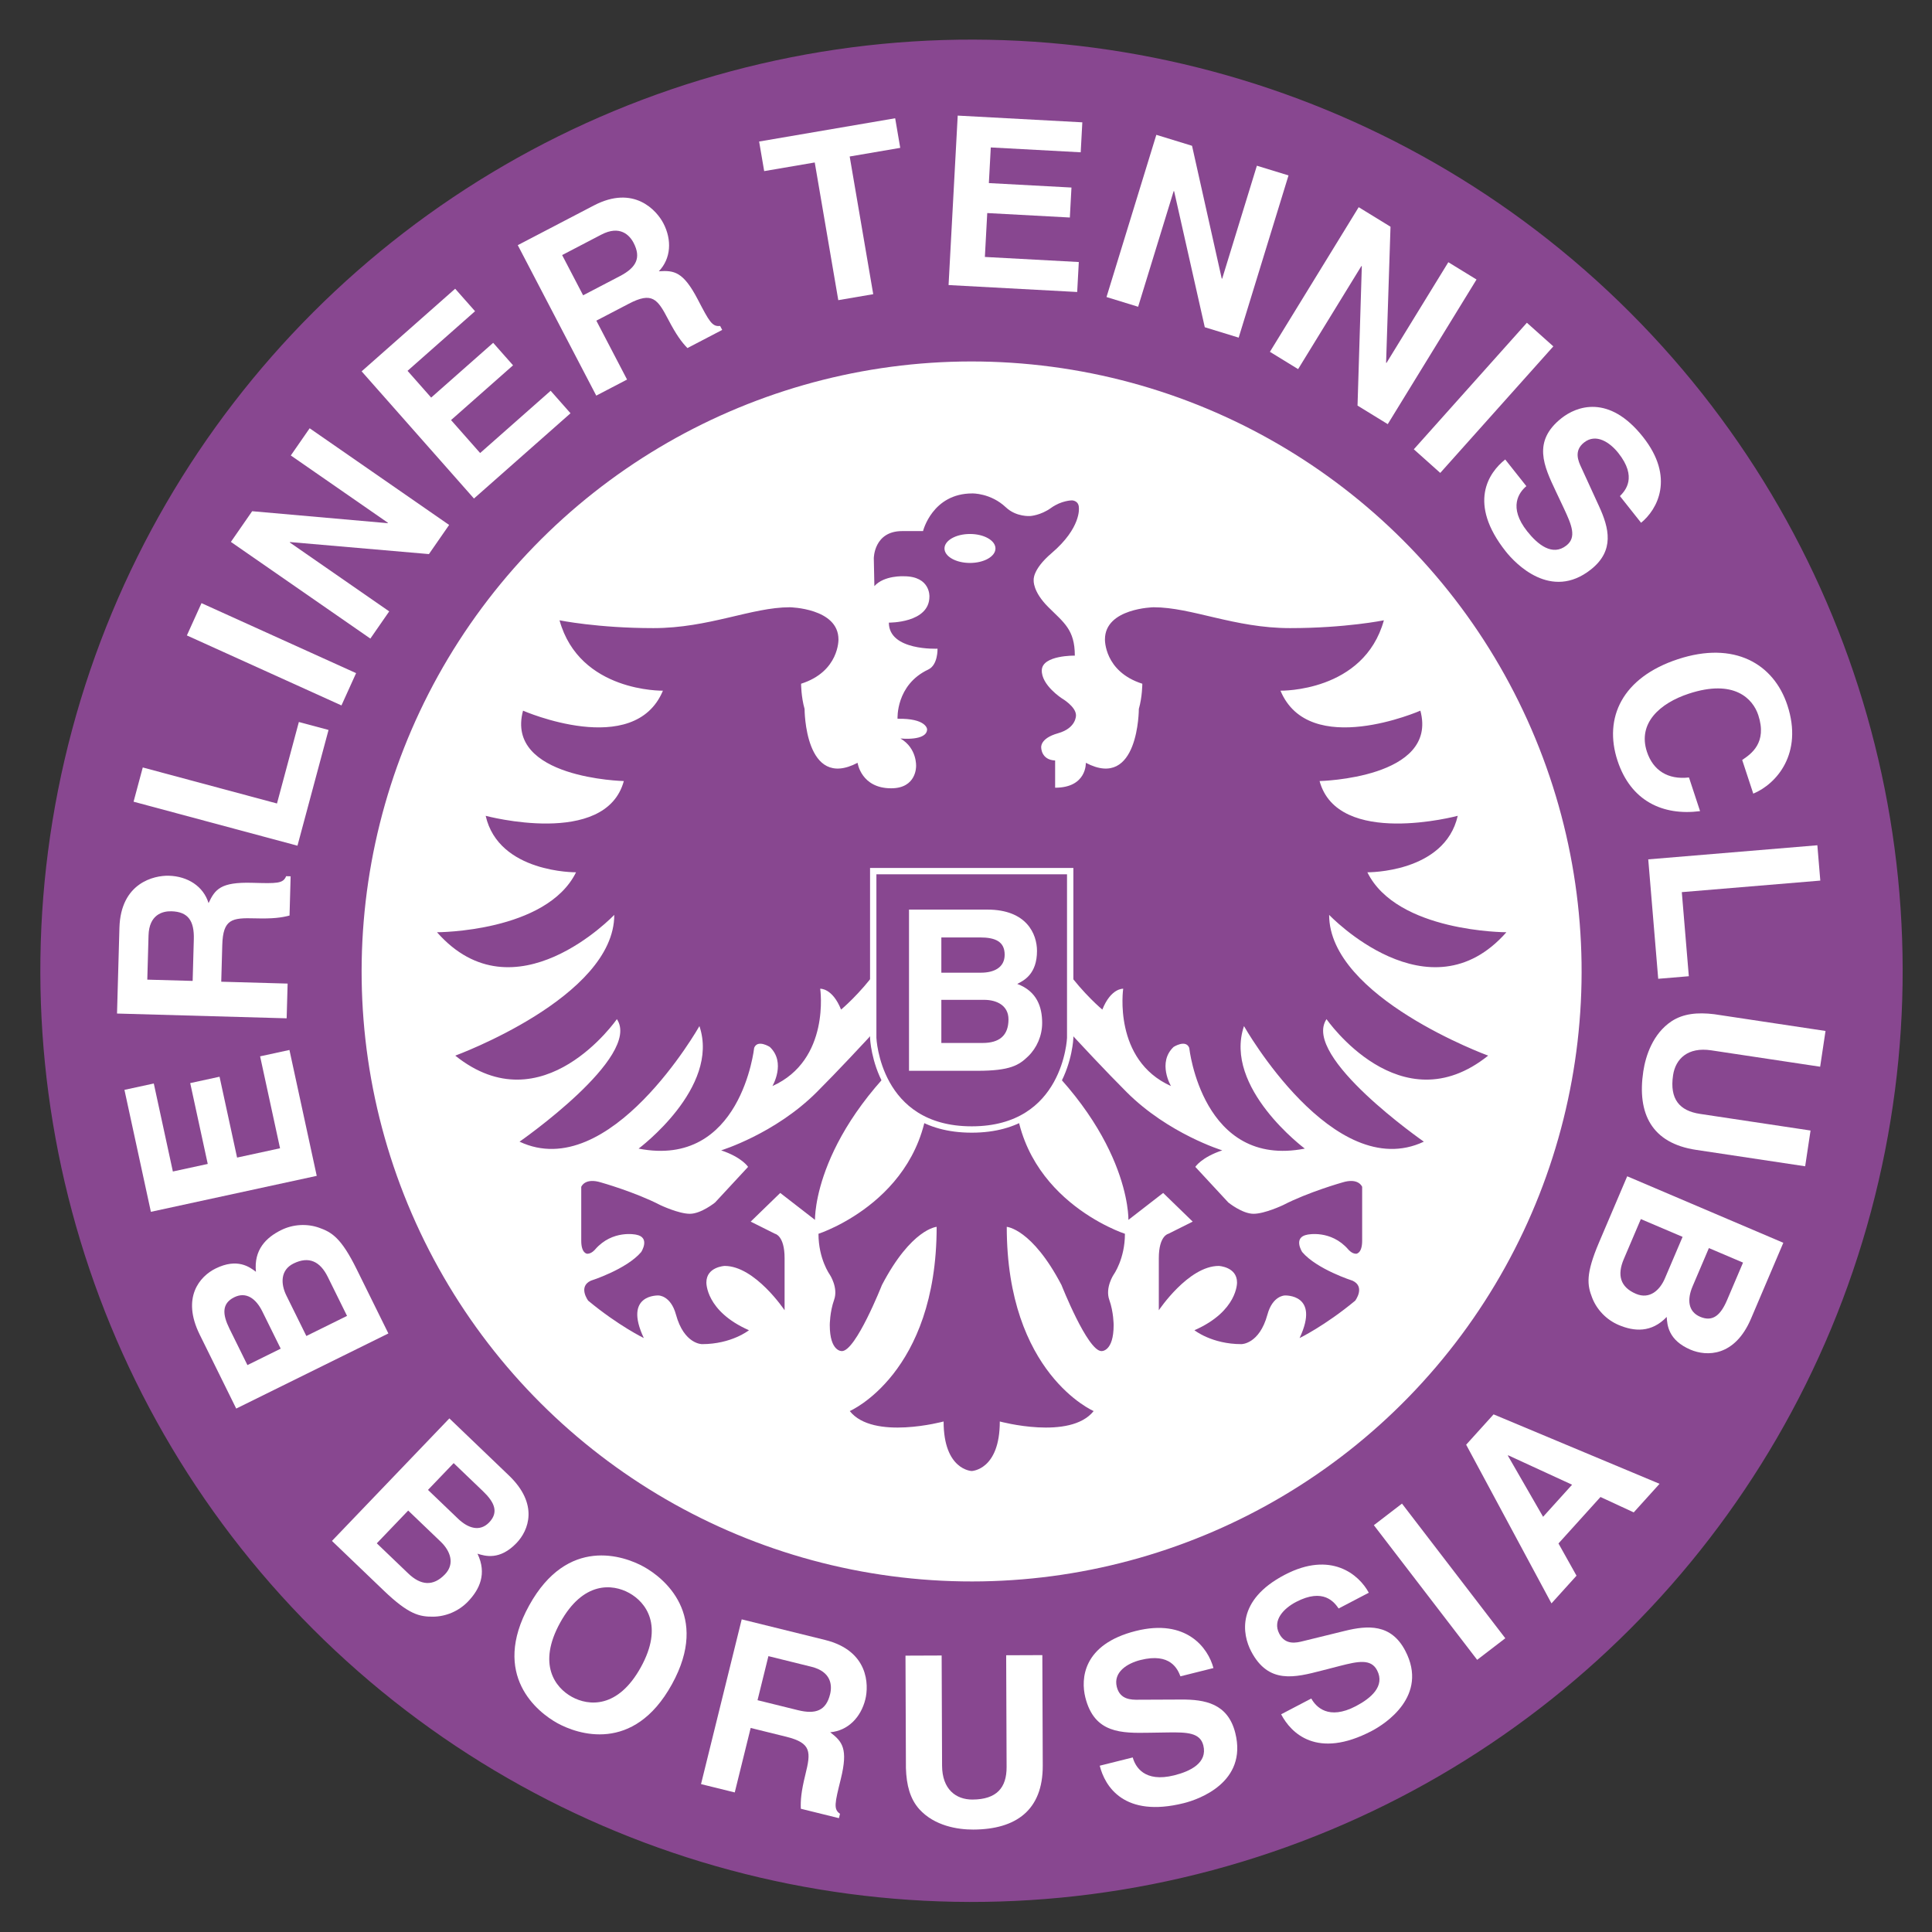 <?xml version="1.0" encoding="iso-8859-1"?>
<!-- Generator: Adobe Illustrator 24.0.1, SVG Export Plug-In . SVG Version: 6.00 Build 0)  -->
<svg version="1.1" id="Layer_1" xmlns="http://www.w3.org/2000/svg" xmlns:xlink="http://www.w3.org/1999/xlink" x="0px" y="0px"
	 viewBox="0 0 600 600" style="enable-background:new 0 0 600 600;" xml:space="preserve">
<rect x="0" y="0" width="600" height="600" fill="#333333" stroke="none"/>
<ellipse transform="matrix(0.707 -0.707 0.707 0.707 -124.794 301.689)" style="fill:#884790;" cx="301.773" cy="301.484" rx="289.219" ry="289.219"/>
<ellipse transform="matrix(0.115 -0.993 0.993 0.115 -32.333 566.686)" style="fill:#FFFFFF;" cx="301.774" cy="301.484" rx="189.506" ry="189.507"/>
<path style="fill:#FFFFFF;" d="M95.14,414.904l-6.207-12.57c-1.755-3.554-1.93-7.887,2.216-9.936
	c4.806-2.373,8.275-0.646,10.647,4.159l5.979,12.109L95.14,414.904z M120.616,414.116l-9.878-20.008
	c-4.778-9.675-7.689-11.429-11.653-12.831c-3.671-1.297-8.005-1.124-11.756,0.731c-4.673,2.306-8.533,6.096-7.845,12.958
	c-1.962-1.487-5.756-4.361-12.534-1.015c-4.871,2.406-10.649,8.94-4.929,20.523l11.341,22.969L120.616,414.116z M76.842,423.94
	l-5.589-11.322c-2.21-4.477-2.391-7.824,1.493-9.741c3.751-1.853,6.793,0.493,8.71,4.376l5.718,11.583L76.842,423.94z"/>
<path style="fill:#FFFFFF;" d="M47.761,336.49l5.924,27.33l10.832-2.348l-5.444-25.106l9.11-1.977l5.445,25.108l13.342-2.892
	l-6.19-28.55l9.11-1.975l8.476,39.093l-51.505,11.169l-8.212-37.876L47.761,336.49z"/>
<path style="fill:#FFFFFF;" d="M59.83,304.631l-14.087-0.394l0.385-13.722c0.18-6.455,4.324-7.587,7.113-7.508
	c5.208,0.146,7.114,2.989,6.95,8.711L59.83,304.631z M89.023,316.245l0.302-10.785l-20.617-0.578l0.32-11.374
	c0.228-8.145,3.028-8.506,10.219-8.305c5.43,0.152,8.156-0.21,10.672-0.874l0.34-12.181l-1.393-0.04
	c-0.947,2.324-2.854,2.272-10.558,2.055c-9.832-0.274-11.512,2.027-13.54,6.304c-1.616-5.261-6.524-8.335-12.319-8.498
	c-4.55-0.128-14.967,2.151-15.359,16.166l-0.747,26.632L89.023,316.245z"/>
<path style="fill:#FFFFFF;" d="M86.02,249.532l6.794-25.31l9.217,2.474l-9.649,35.943l-50.901-13.664l2.856-10.633L86.02,249.532z"
	/>
<path style="fill:#FFFFFF;" d="M110.587,209.049l-4.542,10.028l-48.008-21.739l4.541-10.029L110.587,209.049z"/>
<path style="fill:#FFFFFF;" d="M90.313,141.447l5.854-8.444l43.314,30.023l-6.273,9.05l-43.137-3.735l-0.086,0.121l30.888,21.41
	l-5.855,8.445l-43.313-30.024l6.607-9.531l42.079,3.715l0.085-0.122L90.313,141.447z"/>
<path style="fill:#FFFFFF;" d="M147.53,96.653l-20.963,18.512l7.338,8.307l19.256-17.006l6.171,6.987l-19.256,17.007l9.037,10.232
	l21.897-19.337l6.171,6.987l-29.985,26.48l-34.886-39.502l29.049-25.656L147.53,96.653z"/>
<path style="fill:#FFFFFF;" d="M181.094,91.71l-6.518-12.494l12.168-6.348c5.727-2.988,8.735,0.078,10.025,2.55
	c2.41,4.622,0.855,7.669-4.223,10.316L181.094,91.71z M185.174,122.862l9.565-4.989L185.2,99.584l10.087-5.259
	c7.226-3.77,8.906-1.499,12.233,4.879c2.511,4.814,4.157,7.017,5.963,8.893l10.803-5.636l-0.644-1.235
	c-2.491,0.303-3.372-1.388-6.937-8.219c-4.549-8.723-7.378-9.069-12.101-8.758c3.806-3.971,4.099-9.754,1.417-14.897
	c-2.104-4.034-9.168-12.024-21.599-5.539l-23.624,12.324L185.174,122.862z"/>
<path style="fill:#FFFFFF;" d="M271.19,91.362l-10.852,1.854l-7.312-42.758l-15.702,2.682l-1.571-9.186l42.251-7.228l1.572,9.19
	l-15.699,2.685L271.19,91.362z"/>
<path style="fill:#FFFFFF;" d="M335.623,47.297l-27.926-1.508l-0.597,11.07l25.654,1.384l-0.504,9.308l-25.652-1.384l-0.736,13.631
	l29.171,1.576l-0.502,9.308l-39.945-2.155l2.84-52.626l38.699,2.089L335.623,47.297z"/>
<path style="fill:#FFFFFF;" d="M390.336,51.463l9.824,3.015l-15.478,50.378l-10.525-3.232l-9.522-42.239l-0.14-0.044l-11.037,35.925
	l-9.822-3.019l15.476-50.377l11.086,3.405l9.219,41.226l0.141,0.044L390.336,51.463z"/>
<path style="fill:#FFFFFF;" d="M449.79,81.432l8.757,5.375l-27.569,44.915l-9.384-5.76l1.33-43.279l-0.124-0.077l-19.66,32.028
	l-8.757-5.374l27.569-44.916l9.884,6.066l-1.371,42.221l0.125,0.078L449.79,81.432z"/>
<path style="fill:#FFFFFF;" d="M447.283,146.868l-8.21-7.336l35.116-39.298l8.213,7.336L447.283,146.868z"/>
<path style="fill:#FFFFFF;" d="M474.026,150.981c-2.252,1.881-5.711,6.499,0.263,14.031c3.239,4.084,7.818,7.85,12.19,4.384
	c3.221-2.554,1.619-6.343-0.81-11.535l-2.478-5.249c-3.737-7.902-7.351-15.531,1.736-22.737c4.6-3.648,14.668-7.606,25.297,5.792
	c10.033,12.651,4.443,22.612-0.573,26.685l-6.566-8.282c1.656-1.688,5.481-5.846-0.494-13.38c-2.602-3.278-6.912-6.229-10.649-3.265
	c-3.22,2.551-1.812,5.747-0.846,7.792l5.509,12.022c3.091,6.733,4.895,13.732-2.523,19.617c-12.422,9.853-23.549-1.935-26.422-5.556
	c-11.951-15.068-5.321-24.541-0.202-28.604L474.026,150.981z"/>
<path style="fill:#FFFFFF;" d="M541.054,236.012c2.721-1.822,7.843-5.287,4.996-13.93c-1.651-5.02-7.429-11.312-21.583-6.654
	c-8.996,2.96-15.914,9.177-12.999,18.032c1.903,5.787,6.512,8.752,13.06,7.988l3.443,10.46
	c-11.565,1.488-21.507-3.123-25.637-15.673c-4.382-13.318,1.47-25.829,18.761-31.519c17.499-5.759,29.753,1.414,33.997,14.313
	c4.935,14.991-3.391,24.452-10.598,27.443L541.054,236.012z"/>
<path style="fill:#FFFFFF;" d="M522.301,277.061l2.178,26.116l-9.507,0.794l-3.094-37.088l52.518-4.378l0.916,10.972
	L522.301,277.061z"/>
<path style="fill:#FFFFFF;" d="M526.713,357.098c-13.719-2.064-18.353-11.221-16.375-24.36c0.72-4.792,2.953-11.729,8.804-15.597
	c3.62-2.353,7.995-2.806,13.243-2.167l34.548,5.199l-1.669,11.107l-33.826-5.092c-7.257-1.093-11.084,2.638-11.848,7.719
	c-1.126,7.477,2.045,11.071,8.359,12.021l34.332,5.165l-1.67,11.106L526.713,357.098z"/>
<path style="fill:#FFFFFF;" d="M522.542,384.118l-5.493,12.899c-1.554,3.647-4.728,6.603-8.984,4.79
	c-4.928-2.101-5.882-5.857-3.78-10.786l5.294-12.424L522.542,384.118z M505.344,365.304l-8.745,20.531
	c-4.228,9.924-3.661,13.276-2.138,17.197c1.404,3.629,4.362,6.806,8.209,8.445c4.794,2.041,10.182,2.501,14.945-2.493
	c0.148,2.46,0.439,7.208,7.394,10.174c4.997,2.126,13.72,2.253,18.782-9.633l10.038-23.569L505.344,365.304z M541.315,392.113
	l-4.948,11.616c-1.955,4.591-4.379,6.912-8.364,5.214c-3.85-1.641-4.05-5.476-2.353-9.459l5.063-11.885L541.315,392.113z"/>
<path style="fill:#FFFFFF;" d="M126.768,469.116l10.124,9.699c2.861,2.744,4.505,6.757,1.305,10.098
	c-3.708,3.868-7.559,3.429-11.428-0.277l-9.751-9.344L126.768,469.116z M103.091,478.549l16.108,15.439
	c7.792,7.466,11.128,8.122,15.332,8.085c3.893-0.034,7.907-1.675,10.803-4.695c3.606-3.763,5.942-8.641,2.953-14.861
	c2.351,0.73,6.899,2.14,12.128-3.32c3.76-3.921,6.961-12.035-2.367-20.975l-18.494-17.725L103.091,478.549z M140.888,454.383
	l9.114,8.734c3.604,3.453,4.916,6.541,1.921,9.668c-2.897,3.019-6.555,1.852-9.68-1.145l-9.328-8.937L140.888,454.383z"/>
<path style="fill:#FFFFFF;" d="M173.965,503.927c7.129-12.917,16.229-12.088,21.435-9.213c5.204,2.873,10.757,10.131,3.628,23.047
	c-7.131,12.916-16.229,12.085-21.435,9.212C172.388,524.099,166.836,516.843,173.965,503.927z M164.326,498.606
	c-11.953,21.655,2.657,33.157,8.762,36.528c6.105,3.369,23.625,9.603,35.579-12.053c11.953-21.656-2.657-33.159-8.763-36.528
	C193.799,483.182,176.278,476.949,164.326,498.606z"/>
<path style="fill:#FFFFFF;" d="M235.259,528.011l3.378-13.683l13.324,3.292c6.271,1.547,6.498,5.838,5.828,8.545
	c-1.249,5.06-4.431,6.315-9.989,4.943L235.259,528.011z M217.708,554.07l10.476,2.587l4.945-20.025l11.044,2.727
	c7.911,1.955,7.669,4.767,5.945,11.75c-1.302,5.276-1.525,8.016-1.412,10.615l11.83,2.922l0.335-1.356
	c-2.07-1.416-1.614-3.27,0.236-10.752c2.358-9.548,0.464-11.68-3.284-14.57c5.484-0.462,9.53-4.603,10.921-10.233
	c1.09-4.416,1.077-15.081-12.534-18.442l-25.866-6.388L217.708,554.07z"/>
<path style="fill:#FFFFFF;" d="M323.837,548.288c0.054,13.872-8.292,19.849-21.577,19.9c-4.847,0.018-12.044-1.128-16.759-6.322
	c-2.876-3.218-3.995-7.472-4.16-12.756l-0.134-34.938l11.23-0.043l0.131,34.206c0.027,7.337,4.297,10.551,9.435,10.533
	c7.56-0.031,10.627-3.711,10.605-10.097l-0.133-34.716l11.231-0.044L323.837,548.288z"/>
<path style="fill:#FFFFFF;" d="M351.783,545.791c0.786,2.829,3.564,7.885,12.893,5.551c5.054-1.265,10.377-3.884,9.026-9.294
	c-1.001-3.987-5.112-4.092-10.844-4.022l-5.806,0.091c-8.74,0.143-17.177,0.287-19.992-10.962
	c-1.425-5.697-0.878-16.501,15.714-20.653c15.665-3.919,22.433,5.283,24.071,11.53l-10.252,2.566
	c-0.858-2.206-3.065-7.406-12.393-5.07c-4.059,1.015-8.526,3.72-7.369,8.351c0.997,3.986,4.487,4.019,6.748,3.985l13.228-0.056
	c7.403-0.038,14.525,1.208,16.823,10.393c3.849,15.382-11.479,20.653-15.963,21.774c-18.656,4.668-24.55-5.282-26.136-11.62
	L351.783,545.791z"/>
<path style="fill:#FFFFFF;" d="M407.232,527.489c1.426,2.567,5.311,6.833,13.833,2.378c4.62-2.413,9.179-6.206,6.594-11.152
	c-1.902-3.64-5.927-2.779-11.479-1.367l-5.622,1.448c-8.464,2.188-16.635,4.304-22.006-5.974c-2.718-5.203-4.718-15.838,10.44-23.76
	c14.311-7.48,23.042-0.119,26.101,5.572l-9.367,4.896c-1.348-1.946-4.711-6.482-13.234-2.028c-3.708,1.94-7.418,5.616-5.208,9.846
	c1.905,3.643,5.305,2.857,7.497,2.294l12.845-3.152c7.189-1.772,14.405-2.231,18.791,6.162c7.348,14.05-6.321,22.768-10.418,24.91
	c-17.043,8.908-25.106,0.615-28.132-5.175L407.232,527.489z"/>
<path style="fill:#FFFFFF;" d="M467.483,508.773l-8.737,6.703l-32.082-41.814l8.734-6.703L467.483,508.773z"/>
<path style="fill:#FFFFFF;" d="M468.282,452.065l0.098-0.11l19.845,9.134l-9.007,9.965L468.282,452.065z M483.999,479.336
	l13.044-14.431l10.325,4.781l8.022-8.876l-51.547-21.566l-8.516,9.42l26.496,49.283l7.777-8.604L483.999,479.336z"/>
<path style="fill:#884790;" d="M337.217,236.896c16.461,8.636,16.461-16.731,16.461-16.731c1.079-3.779,1.079-7.827,1.079-7.827
	c-11.874-3.778-11.603-13.763-11.603-13.763c0-9.714,15.112-9.983,15.112-9.983c11.874,0,25.095,6.475,42.366,6.475
	c17.272,0,29.146-2.428,29.146-2.428c-6.208,22.397-32.113,21.859-32.113,21.859c8.905,21.318,43.446,6.206,43.446,6.206
	c5.667,21.049-31.303,21.858-31.303,21.858c5.666,20.78,42.908,10.796,42.908,10.796c-4.047,17.811-28.066,17.541-28.066,17.541
	c9.175,18.62,43.178,18.62,43.178,18.62c-24.019,27.256-55.053-5.397-55.053-5.397c0,25.637,49.385,43.716,49.385,43.716
	c-27.254,21.861-50.193-11.333-50.193-11.333c-7.826,11.604,30.224,38.051,30.224,38.051c-28.066,13.223-55.86-35.892-55.86-35.892
	c-6.477,19.161,18.889,38.05,18.889,38.05c-31.843,6.208-35.891-31.303-35.891-31.303c-1.081-2.699-4.859-0.272-4.859-0.272
	c-5.127,4.86-0.809,12.146-0.809,12.146c-18.08-8.097-14.842-30.224-14.842-30.224s-3.777-0.271-6.476,6.476
	c0,0-22.67-18.621-22.67-43.447l-0.268,36.432c0,0,17.54,19.699,30.494,32.653c12.953,12.952,29.684,18.08,29.684,18.08
	c-6.478,2.159-8.366,5.128-8.366,5.128l10.255,11.064c0,0,4.319,3.507,7.826,3.507c3.508,0,9.176-2.698,9.176-2.698
	c7.825-4.047,18.348-7.016,18.348-7.016c5.128-1.619,6.209,1.35,6.209,1.35v16.731c0,4.049-1.89,4.049-1.89,4.049
	c-1.349,0-2.429-1.349-2.429-1.349c-5.397-6.207-12.684-4.589-12.684-4.589c-4.587,0.809-1.619,5.396-1.619,5.396
	c4.587,5.398,15.652,8.906,15.652,8.906c4.049,1.889,0.809,6.206,0.809,6.206c-9.445,7.826-17.271,11.604-17.271,11.604
	c6.477-13.763-4.586-13.223-4.586-13.223s-3.779,0-5.398,5.938c-2.521,9.245-8.096,9.174-8.096,9.174
	c-9.176,0-14.572-4.317-14.572-4.317c13.494-5.936,13.224-14.842,13.224-14.842c0-4.857-5.667-5.129-5.667-5.129
	c-9.445,0-18.621,13.765-18.621,13.765v-16.191c0-7.017,2.97-7.557,2.97-7.557l7.555-3.777l-9.176-8.906l-10.793,8.366
	c0,0,0.81-27.527-35.352-57.479v15.65c0,35.082,34.272,46.146,34.272,46.146c0,7.826-3.506,12.684-3.506,12.684
	s-2.699,4.047-1.35,7.825c1.35,3.779,1.35,7.827,1.35,7.827c0,8.366-3.78,8.095-3.78,8.095c-4.316,0-12.412-20.509-12.412-20.509
	c-9.175-17.54-17.003-18.08-17.003-18.08c0,45.606,26.987,57.211,26.987,57.211c-7.286,9.174-29.146,3.236-29.146,3.236
	c0,15.112-8.726,15.383-8.726,15.383s-8.726-0.272-8.726-15.383c0,0-21.857,5.938-29.146-3.236c0,0,26.987-11.605,26.987-57.211
	c0,0-7.825,0.54-17.001,18.08c0,0-8.096,20.509-12.413,20.509c0,0-3.779,0.271-3.779-8.095c0,0,0-4.048,1.349-7.827
	c1.35-3.777-1.349-7.825-1.349-7.825s-3.507-4.857-3.507-12.684c0,0,34.272-11.064,34.272-46.146v-15.65
	c-36.161,29.953-35.352,57.479-35.352,57.479l-10.795-8.366l-9.174,8.906l7.556,3.777c0,0,2.97,0.54,2.97,7.557v16.191
	c0,0-9.176-13.765-18.622-13.765c0,0-5.667,0.271-5.667,5.129c0,0-0.271,8.906,13.224,14.842c0,0-5.398,4.317-14.574,4.317
	c0,0-5.574,0.07-8.096-9.174c-1.619-5.938-5.397-5.938-5.397-5.938s-11.063-0.54-4.587,13.223c0,0-7.825-3.778-17.271-11.604
	c0,0-3.237-4.317,0.81-6.206c0,0,11.064-3.507,15.652-8.906c0,0,2.968-4.587-1.62-5.396c0,0-7.287-1.619-12.684,4.589
	c0,0-1.08,1.349-2.429,1.349c0,0-1.889,0-1.889-4.049v-16.731c0,0,1.081-2.968,6.208-1.35c0,0,10.524,2.969,18.352,7.016
	c0,0,5.665,2.698,9.175,2.698c3.507,0,7.826-3.507,7.826-3.507l10.253-11.064c0,0-1.889-2.97-8.365-5.128
	c0,0,16.731-5.128,29.684-18.08c12.954-12.954,30.494-32.653,30.494-32.653l-0.27-36.432c0,24.826-22.669,43.447-22.669,43.447
	c-2.698-6.747-6.476-6.476-6.476-6.476s3.238,22.127-14.842,30.224c0,0,4.317-7.286-0.809-12.146c0,0-3.777-2.427-4.858,0.272
	c0,0-4.047,37.51-35.892,31.303c0,0,25.368-18.889,18.891-38.05c0,0-27.795,49.115-55.861,35.892c0,0,38.05-26.446,30.224-38.051
	c0,0-22.937,33.194-50.192,11.333c0,0,49.383-18.079,49.383-43.716c0,0-31.032,32.653-55.052,5.397c0,0,34.003,0,43.179-18.62
	c0,0-24.018,0.27-28.065-17.541c0,0,37.24,9.984,42.906-10.796c0,0-36.969-0.809-31.302-21.858c0,0,34.54,15.112,43.445-6.206
	c0,0-25.906,0.538-32.112-21.859c0,0,11.874,2.428,29.145,2.428c17.272,0,30.495-6.475,42.369-6.475c0,0,15.111,0.269,15.111,9.983
	c0,0,0.272,9.985-11.604,13.763c0,0,0,4.048,1.081,7.827c0,0,0,25.367,16.461,16.731c0,0,1.081,7.916,10.435,7.916
	c7.915,0,7.734-6.837,7.734-6.837s0.36-5.578-4.857-8.636c0,0,8.277,0.9,8.277-2.879c0,0-0.181-3.417-9.176-3.238
	c0,0-0.601-10.519,9.535-15.29c3.059-1.44,2.879-6.476,2.879-6.476s-15.112,0.72-15.112-8.096c0,0,12.595,0.182,12.595-8.096
	c0,0,0.358-6.298-7.917-6.298c0,0-6.117-0.358-9.176,3.06l-0.179-8.636c0,0,0-8.456,8.816-8.456h6.475
	c0,0,2.88-11.693,15.293-11.693c0,0,5.695-0.157,10.436,4.319c3.236,3.057,7.555,2.698,7.555,2.698s3.239-0.179,6.476-2.519
	c3.239-2.339,6.477-2.339,6.477-2.339s2.16,0,2.16,2.339c0,0,0.783,6.157-8.456,14.032c-6.118,5.218-5.578,8.456-5.578,8.456
	s-0.36,3.417,4.5,8.275c4.855,4.857,8.273,7.016,8.273,15.112c0,0-10.076-0.182-10.255,4.496c-0.18,4.68,6.297,8.817,6.297,8.817
	s4.318,2.519,4.318,5.216c0,0,0.176,3.958-5.579,5.579c-5.756,1.617-5.217,4.496-5.217,4.496s0,3.778,4.319,3.958v8.456
	C337.577,244.632,337.217,236.896,337.217,236.896z M301.234,165.833c-4.372,0-7.916,2.015-7.916,4.497
	c0,2.485,3.544,4.498,7.916,4.498c4.371,0,7.916-2.013,7.916-4.498C309.15,167.848,305.605,165.833,301.234,165.833z"/>
<path style="fill:#884790;stroke:#FFFFFF;stroke-width:1.973;" d="M301.774,350.776c29.504,0,30.585-28.424,30.585-28.424v-51.813
	H271.19v51.813C271.19,322.352,272.271,350.776,301.774,350.776z"/>
<path style="fill:#FFFFFF;" d="M292.343,310.511h13.32c3.765,0,7.531,1.675,7.531,6.068c0,5.092-2.928,7.322-8.022,7.322h-12.83
	V310.511z M282.3,332.548h21.201c10.249,0,12.968-1.743,15.831-4.534c2.649-2.579,4.321-6.344,4.321-10.321
	c0-4.949-1.603-9.833-7.739-12.131c2.089-1.047,6.136-3.068,6.136-10.25c0-5.162-3.139-12.83-15.413-12.83H282.3V332.548z
	 M292.343,291.129h11.995c4.743,0,7.669,1.255,7.669,5.367c0,3.977-3.278,5.581-7.392,5.581h-12.272V291.129z"/>
</svg>

